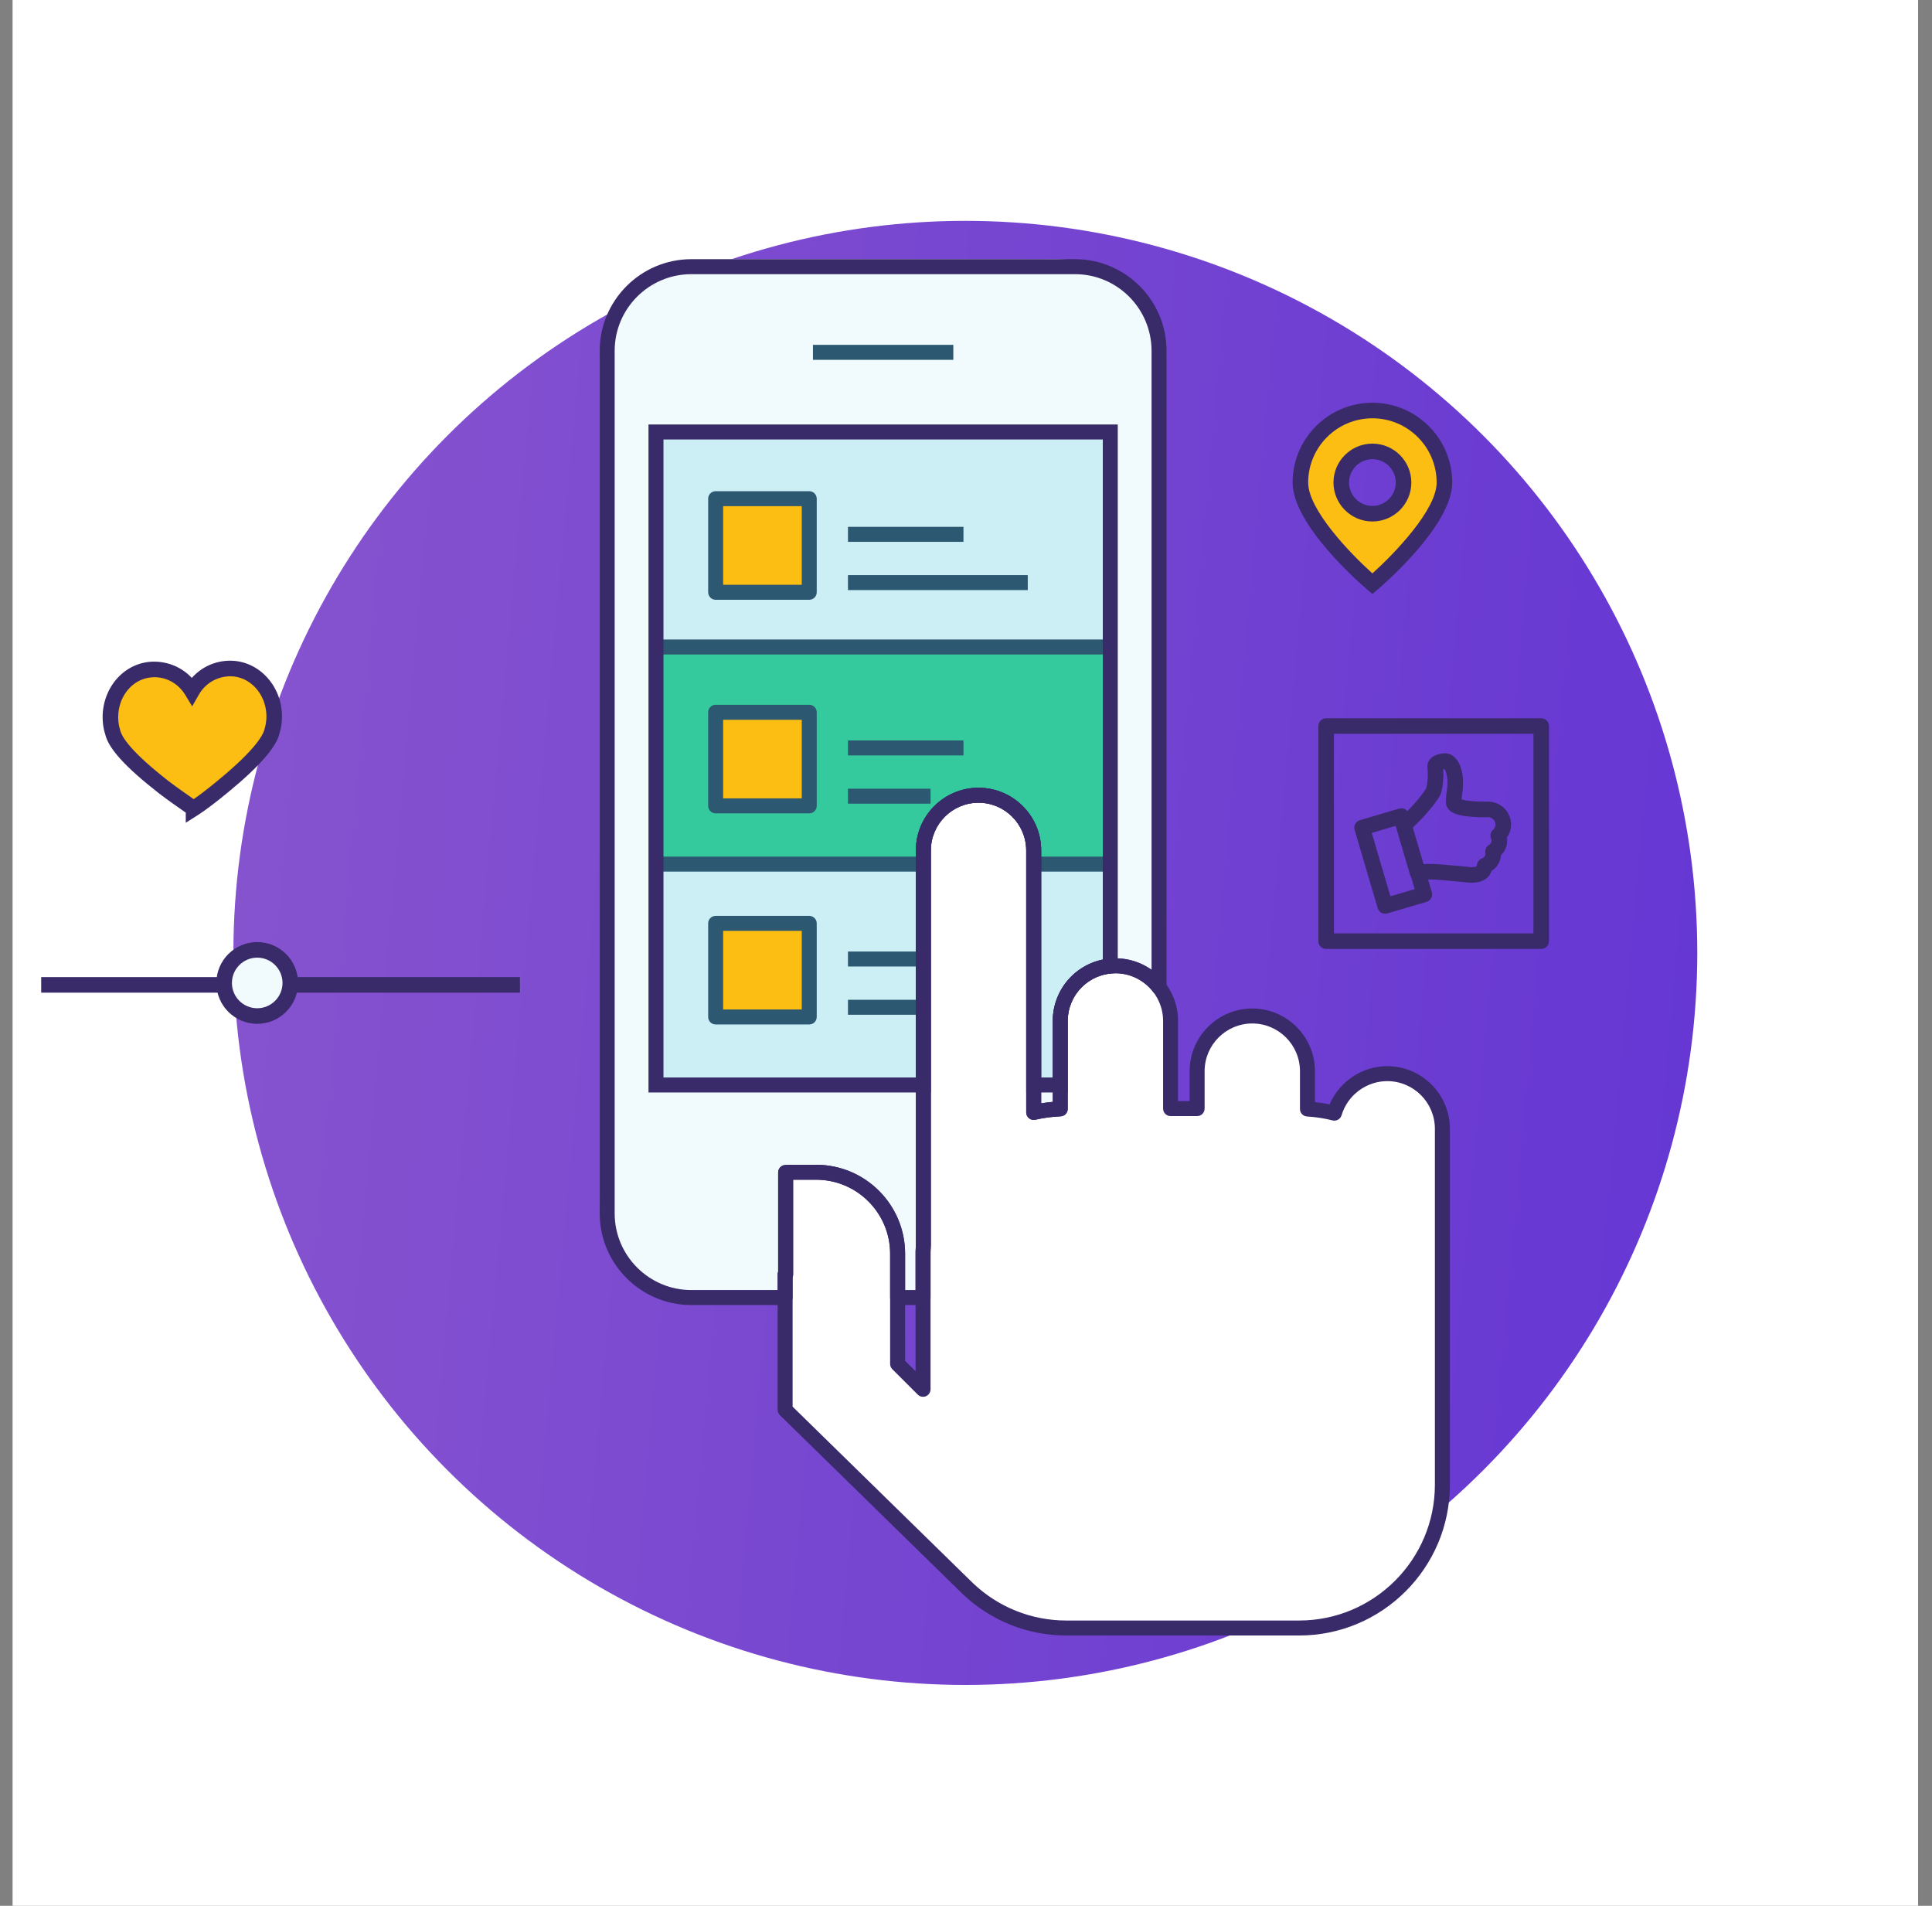 <?xml version="1.0" encoding="UTF-8" standalone="no"?><!DOCTYPE svg PUBLIC "-//W3C//DTD SVG 1.1//EN" "http://www.w3.org/Graphics/SVG/1.1/DTD/svg11.dtd"><svg width="100%" height="100%" viewBox="0 0 73 72" version="1.1" xmlns="http://www.w3.org/2000/svg" xmlns:xlink="http://www.w3.org/1999/xlink" xml:space="preserve" xmlns:serif="http://www.serif.com/" style="fill-rule:evenodd;clip-rule:evenodd;stroke-linejoin:round;stroke-miterlimit:1.414;"><rect x="0" y="0" width="73" height="72" fill="#808080" stroke="none"/><g id="experience-icon"><rect x="0.475" y="0" width="72" height="72" style="fill:#fff;"/><circle cx="36.475" cy="36" r="27.656" style="fill:url(#_Linear1);"/><g><path d="M43.694,13.579c0,-2.09 -1.697,-3.787 -3.786,-3.787l-13.462,0c-2.09,0 -3.786,1.697 -3.786,3.787l0,31.577c0,2.09 1.696,3.786 3.786,3.786l13.462,0c2.089,0 3.786,-1.696 3.786,-3.786l0,-31.577Z" style="fill:#f1fafc;"/><g><path d="M34.889,32.128c0,-1.151 0.933,-2.084 2.084,-2.084c1.151,0 2.085,0.933 2.085,2.084l0,8.862l1.004,0l0,-2.42c0,-1.086 0.829,-1.975 1.89,-2.073l0,-20.177l-17.166,0l0,24.67l10.103,0l0,-8.862Z" style="fill:#cceef5;fill-rule:nonzero;"/><rect x="24.786" y="24.616" width="17.165" height="8.079" style="fill:#34ca9d;fill-rule:nonzero;"/><rect x="24.786" y="24.16" width="17.165" height="0.566" style="fill:#2c5871;fill-rule:nonzero;"/><rect x="39.12" y="32.362" width="2.831" height="0.566" style="fill:#2c5871;fill-rule:nonzero;"/><rect x="24.786" y="32.362" width="9.998" height="0.566" style="fill:#2c5871;fill-rule:nonzero;"/><rect x="30.717" y="13.028" width="5.304" height="0.566" style="fill:#2c5871;fill-rule:nonzero;"/><rect x="32.04" y="19.904" width="4.364" height="0.566" style="fill:#2c5871;fill-rule:nonzero;"/><rect x="32.04" y="21.727" width="6.794" height="0.566" style="fill:#2c5871;fill-rule:nonzero;"/><rect x="27.041" y="18.84" width="3.536" height="3.536" style="fill:#fcbe12;fill-rule:nonzero;"/><path d="M27.324,22.093l2.97,0l0,-2.97l-2.97,0l0,2.97Zm3.253,0.566l-3.536,0c-0.157,0 -0.283,-0.127 -0.283,-0.283l0,-3.536c0,-0.156 0.126,-0.283 0.283,-0.283l3.536,0c0.156,0 0.283,0.127 0.283,0.283l0,3.536c0,0.156 -0.127,0.283 -0.283,0.283Z" style="fill:#2c5871;fill-rule:nonzero;"/><rect x="32.04" y="27.973" width="4.364" height="0.566" style="fill:#2c5871;fill-rule:nonzero;"/><rect x="32.04" y="29.796" width="3.121" height="0.566" style="fill:#2c5871;fill-rule:nonzero;"/><rect x="27.041" y="26.909" width="3.536" height="3.536" style="fill:#fcbe12;fill-rule:nonzero;"/><path d="M27.324,30.162l2.97,0l0,-2.97l-2.97,0l0,2.97Zm3.253,0.566l-3.536,0c-0.157,0 -0.283,-0.127 -0.283,-0.283l0,-3.536c0,-0.156 0.126,-0.283 0.283,-0.283l3.536,0c0.156,0 0.283,0.127 0.283,0.283l0,3.536c0,0.156 -0.127,0.283 -0.283,0.283Z" style="fill:#2c5871;fill-rule:nonzero;"/><rect x="32.04" y="35.948" width="2.932" height="0.566" style="fill:#2c5871;fill-rule:nonzero;"/><rect x="32.04" y="37.771" width="2.932" height="0.566" style="fill:#2c5871;fill-rule:nonzero;"/><rect x="27.041" y="34.884" width="3.536" height="3.536" style="fill:#fcbe12;fill-rule:nonzero;"/><path d="M27.324,38.137l2.97,0l0,-2.97l-2.97,0l0,2.97Zm3.253,0.566l-3.536,0c-0.157,0 -0.283,-0.126 -0.283,-0.283l0,-3.536c0,-0.156 0.126,-0.283 0.283,-0.283l3.536,0c0.156,0 0.283,0.127 0.283,0.283l0,3.536c0,0.157 -0.127,0.283 -0.283,0.283Z" style="fill:#2c5871;fill-rule:nonzero;"/><path d="M52.417,40.562c-0.945,0 -1.742,0.629 -1.997,1.492c-0.329,-0.085 -0.669,-0.136 -1.018,-0.157l0,-1.428c0,-1.151 -0.935,-2.086 -2.085,-2.086c-1.15,0 -2.084,0.935 -2.084,2.086l0,1.413l-1.003,0l0,-3.312c0,-1.151 -0.934,-2.083 -2.084,-2.083c-1.152,0 -2.084,0.932 -2.084,2.083l0,3.323c-0.345,0.014 -0.681,0.06 -1.004,0.135l0,-9.9c0,-1.151 -0.934,-2.084 -2.085,-2.084c-1.151,0 -2.084,0.933 -2.084,2.084l0,14.932c-0.003,0.077 -0.012,0.155 -0.012,0.233l0,5.194l-0.961,-0.96l0,-4.162c0,-1.7 -1.377,-3.078 -3.078,-3.078l-1.024,0c-0.044,0 -0.085,0.005 -0.129,0.008l0,3.854c-0.006,-0.001 -0.013,-0.002 -0.02,-0.003l0,5.115l6.902,6.753c0.971,0.923 2.28,1.491 3.723,1.491l8.797,0c2.99,0 5.413,-2.424 5.413,-5.414l0,-3.617l0,-5.181l0,-4.648c0,-1.151 -0.932,-2.083 -2.083,-2.083Z" style="fill:#fff;fill-rule:nonzero;"/><path d="M29.948,53.142l6.817,6.67c0.956,0.909 2.209,1.41 3.525,1.41l8.797,0c2.829,0 5.13,-2.302 5.13,-5.131l0,-13.446c0,-0.993 -0.807,-1.801 -1.8,-1.801c-0.791,0 -1.501,0.531 -1.726,1.29c-0.044,0.146 -0.194,0.231 -0.342,0.194c-0.305,-0.078 -0.629,-0.128 -0.964,-0.148c-0.149,-0.009 -0.266,-0.133 -0.266,-0.283l0,-1.428c0,-0.994 -0.808,-1.803 -1.802,-1.803c-0.993,0 -1.801,0.809 -1.801,1.803l0,1.413c0,0.157 -0.127,0.283 -0.283,0.283l-1.003,0c-0.157,0 -0.283,-0.126 -0.283,-0.283l0,-3.312c0,-0.993 -0.809,-1.8 -1.801,-1.8c-0.994,0 -1.802,0.807 -1.802,1.8l0,3.323c0,0.151 -0.119,0.276 -0.27,0.282c-0.324,0.014 -0.645,0.057 -0.953,0.128c-0.084,0.02 -0.172,0 -0.239,-0.054c-0.068,-0.054 -0.107,-0.135 -0.107,-0.221l0,-9.9c0,-0.993 -0.809,-1.802 -1.802,-1.802c-0.993,0 -1.801,0.809 -1.801,1.802l0,14.932l-0.006,0.105c-0.003,0.042 -0.006,0.085 -0.006,0.128l0,5.194c0,0.115 -0.069,0.218 -0.174,0.261c-0.106,0.044 -0.227,0.02 -0.309,-0.061l-0.961,-0.96c-0.053,-0.053 -0.083,-0.125 -0.083,-0.2l0,-4.162c0,-1.541 -1.254,-2.796 -2.795,-2.796l-0.87,0l0,3.58c0,0.036 -0.007,0.072 -0.02,0.104l0,4.889Zm19.139,8.646l-8.797,0c-1.462,0 -2.854,-0.557 -3.918,-1.569l-6.904,-6.755c-0.055,-0.054 -0.085,-0.127 -0.085,-0.203l0,-5.115c0,-0.036 0.006,-0.071 0.019,-0.104l0,-3.747c0,-0.148 0.114,-0.271 0.262,-0.282l0.032,-0.003c0.039,-0.003 0.078,-0.006 0.118,-0.006l1.024,0c1.853,0 3.361,1.507 3.361,3.361l0,4.044l0.395,0.396l0,-4.512c0,-0.055 0.004,-0.111 0.008,-0.166l0.004,-0.079l0,-14.92c0,-1.305 1.062,-2.367 2.367,-2.367c1.305,0 2.367,1.062 2.367,2.367l0,9.555c0.145,-0.024 0.291,-0.042 0.439,-0.055l0,-3.058c0,-1.304 1.061,-2.366 2.367,-2.366c1.305,0 2.366,1.062 2.366,2.366l0,3.029l0.438,0l0,-1.13c0,-1.306 1.062,-2.369 2.367,-2.369c1.305,0 2.368,1.063 2.368,2.369l0,1.168c0.188,0.019 0.374,0.048 0.554,0.085c0.367,-0.861 1.228,-1.443 2.178,-1.443c1.305,0 2.366,1.061 2.366,2.366l0,13.446c0,3.141 -2.555,5.697 -5.696,5.697Z" style="fill:#392a6a;fill-rule:nonzero;"/><path d="M34.199,48.737l0.395,0l0,-1.444c0,-0.055 0.004,-0.111 0.008,-0.166l0.004,-0.079l0,-14.92c0,-1.305 1.062,-2.367 2.367,-2.367c1.305,0 2.367,1.062 2.367,2.367l0,9.555c0.145,-0.024 0.291,-0.042 0.439,-0.055l0,-3.058c0,-1.304 1.061,-2.366 2.367,-2.366c0.498,0 0.971,0.154 1.365,0.434l0,-23.384c0,-1.597 -1.297,-2.896 -2.892,-2.896l-14.497,0c-1.598,0 -2.897,1.299 -2.897,2.896l0,32.587c0,1.597 1.299,2.896 2.897,2.896l3.261,0l0,-0.591c0,-0.036 0.006,-0.071 0.019,-0.104l0,-3.747c0,-0.148 0.114,-0.271 0.262,-0.282l0.032,-0.003c0.039,-0.003 0.078,-0.006 0.118,-0.006l1.024,0c1.853,0 3.361,1.507 3.361,3.361l0,1.372Zm0.678,0.566l-0.961,0c-0.156,0 -0.283,-0.127 -0.283,-0.283l0,-1.655c0,-1.541 -1.254,-2.796 -2.795,-2.796l-0.87,0l0,3.58c0,0.036 -0.007,0.072 -0.02,0.104l0,0.767c0,0.156 -0.126,0.283 -0.283,0.283l-3.543,0c-1.909,0 -3.462,-1.553 -3.462,-3.462l0,-32.587c0,-1.909 1.553,-3.462 3.462,-3.462l14.497,0c1.906,0 3.458,1.553 3.458,3.462l0,24.045c0,0.121 -0.077,0.229 -0.192,0.268c-0.114,0.038 -0.241,0.001 -0.315,-0.095c-0.345,-0.446 -0.864,-0.702 -1.424,-0.702c-0.994,0 -1.802,0.807 -1.802,1.8l0,3.323c0,0.151 -0.119,0.276 -0.27,0.282c-0.324,0.014 -0.645,0.057 -0.953,0.128c-0.084,0.02 -0.172,0 -0.239,-0.054c-0.068,-0.054 -0.107,-0.135 -0.107,-0.221l0,-9.9c0,-0.993 -0.809,-1.802 -1.802,-1.802c-0.993,0 -1.801,0.809 -1.801,1.802l0,14.932l-0.006,0.105c-0.003,0.042 -0.006,0.085 -0.006,0.128l0,1.727c0,0.156 -0.126,0.283 -0.283,0.283Z" style="fill:#392a6a;fill-rule:nonzero;"/><path d="M39.34,40.707l0.439,0l0,-2.137c0,-1.142 0.796,-2.096 1.89,-2.317l0,-19.65l-16.6,0l0,24.104l9.537,0l0,-8.579c0,-1.305 1.062,-2.367 2.367,-2.367c1.305,0 2.367,1.062 2.367,2.367l0,8.579Zm1.004,0.566l-1.569,0l0,-9.145c0,-0.993 -0.809,-1.802 -1.802,-1.802c-0.993,0 -1.801,0.809 -1.801,1.802l0,9.145l-10.669,0l0,-25.236l17.731,0l0,20.717l-0.256,0.024c-0.931,0.086 -1.634,0.857 -1.634,1.792l0,2.703Z" style="fill:#392a6a;fill-rule:nonzero;"/></g><path d="M50.402,35.262l7.538,0l0,-7.539l-7.538,0l0,7.539Zm7.832,0.588l-8.126,0c-0.163,0 -0.294,-0.131 -0.294,-0.294l0,-8.127c0,-0.162 0.131,-0.294 0.294,-0.294l8.126,0c0.163,0 0.294,0.132 0.294,0.294l0,8.127c0,0.163 -0.131,0.294 -0.294,0.294Z" style="fill:#392a6a;fill-rule:nonzero;"/><rect x="1.556" y="36.914" width="18.09" height="0.588" style="fill:#392a6a;fill-rule:nonzero;"/><path d="M10.969,37.135c0,0.69 -0.56,1.25 -1.25,1.25c-0.691,0 -1.25,-0.56 -1.25,-1.25c0,-0.691 0.559,-1.25 1.25,-1.25c0.69,0 1.25,0.559 1.25,1.25Z" style="fill:#f1fafc;fill-rule:nonzero;"/><path d="M9.719,36.179c-0.527,0 -0.956,0.429 -0.956,0.956c0,0.527 0.429,0.956 0.956,0.956c0.527,0 0.956,-0.429 0.956,-0.956c0,-0.527 -0.429,-0.956 -0.956,-0.956Zm0,2.5c-0.852,0 -1.544,-0.693 -1.544,-1.544c0,-0.852 0.692,-1.544 1.544,-1.544c0.851,0 1.544,0.692 1.544,1.544c0,0.851 -0.693,1.544 -1.544,1.544Z" style="fill:#392a6a;fill-rule:nonzero;"/><path d="M8.671,25.255c-0.606,0.008 -1.131,0.348 -1.417,0.85c-0.299,-0.495 -0.832,-0.822 -1.438,-0.815c-0.921,0.004 -1.657,0.822 -1.644,1.829c0.002,0.195 0.033,0.381 0.089,0.552c0.129,0.567 1.063,1.396 1.926,2.068c0.42,0.324 1.126,0.806 1.126,0.808c0.299,-0.189 0.694,-0.494 1.103,-0.831c0.844,-0.692 1.754,-1.549 1.87,-2.12c0.051,-0.172 0.077,-0.359 0.075,-0.555c-0.013,-1.008 -0.77,-1.805 -1.69,-1.786Z" style="fill:#fcbe12;fill-rule:nonzero;"/><path d="M5.835,25.584c-0.357,0.002 -0.68,0.142 -0.929,0.395c-0.285,0.29 -0.446,0.704 -0.44,1.136c0.002,0.162 0.027,0.319 0.074,0.465c0.057,0.245 0.36,0.783 1.827,1.927c0.289,0.222 0.715,0.52 0.951,0.684c0.242,-0.167 0.553,-0.407 0.911,-0.702c1.486,-1.218 1.732,-1.771 1.768,-1.951c0.051,-0.174 0.072,-0.331 0.07,-0.494c-0.011,-0.824 -0.623,-1.495 -1.364,-1.495c-0.511,0.007 -0.947,0.269 -1.194,0.702l-0.248,0.435l-0.259,-0.429c-0.255,-0.421 -0.691,-0.673 -1.167,-0.673Zm1.184,5.499l0,-0.382c-0.229,-0.16 -0.695,-0.485 -1.012,-0.729c-1.265,-0.986 -1.91,-1.696 -2.033,-2.236c-0.059,-0.177 -0.094,-0.392 -0.096,-0.614c-0.008,-0.587 0.214,-1.154 0.608,-1.556c0.36,-0.366 0.832,-0.568 1.329,-0.57l0,0c0.558,0 1.066,0.224 1.433,0.615c0.361,-0.406 0.868,-0.642 1.419,-0.65l0.036,0c1.062,0 1.937,0.931 1.952,2.076c0.003,0.221 -0.026,0.437 -0.087,0.642c-0.104,0.518 -0.749,1.267 -1.966,2.265c-0.468,0.385 -0.849,0.672 -1.131,0.852l-0.452,0.287Z" style="fill:#392a6a;fill-rule:nonzero;"/><path d="M51.856,19.407c-0.65,0 -1.176,-0.526 -1.176,-1.177c0,-0.649 0.526,-1.176 1.176,-1.176c0.65,0 1.177,0.527 1.177,1.176c0,0.651 -0.527,1.177 -1.177,1.177Zm0,-3.898c-1.503,0 -2.721,1.218 -2.721,2.721c0,1.504 2.721,3.824 2.721,3.824c0,0 2.721,-2.32 2.721,-3.824c0,-1.503 -1.217,-2.721 -2.721,-2.721Z" style="fill:#fcbe12;fill-rule:nonzero;"/><path d="M51.856,17.348c-0.486,0 -0.882,0.396 -0.882,0.882c0,0.487 0.396,0.883 0.882,0.883c0.487,0 0.883,-0.396 0.883,-0.883c0,-0.486 -0.396,-0.882 -0.883,-0.882Zm0,2.353c-0.81,0 -1.471,-0.66 -1.471,-1.471c0,-0.81 0.661,-1.47 1.471,-1.47c0.811,0 1.471,0.66 1.471,1.47c0,0.811 -0.66,1.471 -1.471,1.471Zm0,-3.898c-1.338,0 -2.427,1.089 -2.427,2.427c0,1.035 1.605,2.693 2.427,3.433c0.822,-0.74 2.427,-2.399 2.427,-3.433c0,-1.338 -1.088,-2.427 -2.427,-2.427Zm0,6.638l-0.19,-0.163c-0.29,-0.246 -2.825,-2.454 -2.825,-4.048c0,-1.662 1.352,-3.015 3.015,-3.015c1.663,0 3.016,1.353 3.016,3.015c0,1.594 -2.536,3.802 -2.825,4.048l-0.191,0.163Z" style="fill:#392a6a;fill-rule:nonzero;"/><path d="M51.831,31.467l0.705,2.394l0.918,-0.27l-0.705,-2.395l-0.918,0.271Zm0.506,3.053c-0.127,0 -0.244,-0.083 -0.282,-0.211l-0.872,-2.958c-0.046,-0.156 0.043,-0.319 0.199,-0.365l1.482,-0.438c0.075,-0.022 0.156,-0.013 0.224,0.024c0.069,0.037 0.12,0.1 0.142,0.175l0.871,2.959c0.046,0.156 -0.043,0.32 -0.199,0.366l-1.482,0.436c-0.028,0.008 -0.056,0.012 -0.083,0.012Z" style="fill:#392a6a;fill-rule:nonzero;"/><path d="M54.033,32.637c0.113,0 0.244,0.006 0.394,0.019l0.382,0.033c0.268,0.022 0.503,0.042 0.655,0.062c0.038,0.005 0.083,0.009 0.13,0.009c0.132,0 0.196,-0.028 0.207,-0.038c-0.003,-0.003 0.002,-0.026 0.005,-0.049c0.012,-0.112 0.088,-0.206 0.193,-0.244c0.074,-0.026 0.125,-0.091 0.129,-0.165c0.001,-0.016 0,-0.028 -0.002,-0.044c-0.021,-0.12 0.035,-0.242 0.141,-0.304c0.054,-0.031 0.088,-0.086 0.091,-0.145c0.002,-0.03 -0.003,-0.057 -0.015,-0.084c-0.051,-0.116 -0.023,-0.252 0.072,-0.337c0.041,-0.039 0.091,-0.104 0.091,-0.201c0,-0.152 -0.123,-0.275 -0.274,-0.275l-0.108,0.001c-1.101,0 -1.297,-0.202 -1.371,-0.277c-0.079,-0.082 -0.121,-0.186 -0.119,-0.294c0.001,-0.076 0.005,-0.166 0.013,-0.266l0.019,-0.14c0.008,-0.057 0.017,-0.111 0.021,-0.161c0.034,-0.419 -0.067,-0.627 -0.114,-0.686c-0.013,0.002 -0.028,0.004 -0.041,0.007c0.012,0.2 0.015,0.582 -0.091,0.929c-0.006,0.018 -0.014,0.037 -0.023,0.054c-0.188,0.345 -0.682,0.901 -1.049,1.232l0.405,1.374c0.081,-0.007 0.167,-0.01 0.259,-0.01Zm1.561,0.711c-0.071,0 -0.141,-0.006 -0.203,-0.013c-0.149,-0.019 -0.374,-0.038 -0.631,-0.06l-0.386,-0.033c-0.398,-0.036 -0.636,-0.005 -0.741,0.02c-0.15,0.037 -0.306,-0.052 -0.351,-0.203l-0.531,-1.803c-0.034,-0.114 0.005,-0.238 0.099,-0.313c0.305,-0.243 0.85,-0.836 1.036,-1.158c0.098,-0.345 0.053,-0.766 0.051,-0.784c-0.014,-0.121 0.024,-0.239 0.106,-0.331c0.181,-0.204 0.528,-0.21 0.566,-0.21c0.141,0 0.28,0.066 0.39,0.185c0.214,0.232 0.314,0.648 0.274,1.141c-0.005,0.062 -0.015,0.129 -0.025,0.198l-0.016,0.115c-0.003,0.034 -0.005,0.069 -0.006,0.104c0.129,0.039 0.427,0.083 0.898,0.083l0.101,-0.001l0,0c0.483,0 0.87,0.388 0.87,0.864c0,0.179 -0.055,0.349 -0.157,0.492c0.009,0.054 0.011,0.109 0.008,0.165c-0.01,0.191 -0.094,0.37 -0.231,0.504c-0.016,0.244 -0.152,0.466 -0.361,0.597c-0.003,0.013 -0.008,0.025 -0.013,0.037c-0.056,0.152 -0.228,0.404 -0.747,0.404Z" style="fill:#392a6a;fill-rule:nonzero;"/></g></g><defs><linearGradient id="_Linear1" x1="0" y1="0" x2="1" y2="0" gradientUnits="userSpaceOnUse" gradientTransform="matrix(84.27,9.125,-9.125,84.27,-10.964,32.359)"><stop offset="0" style="stop-color:#925ecd;stop-opacity:1"/><stop offset="1" style="stop-color:#6032d4;stop-opacity:1"/></linearGradient></defs></svg>